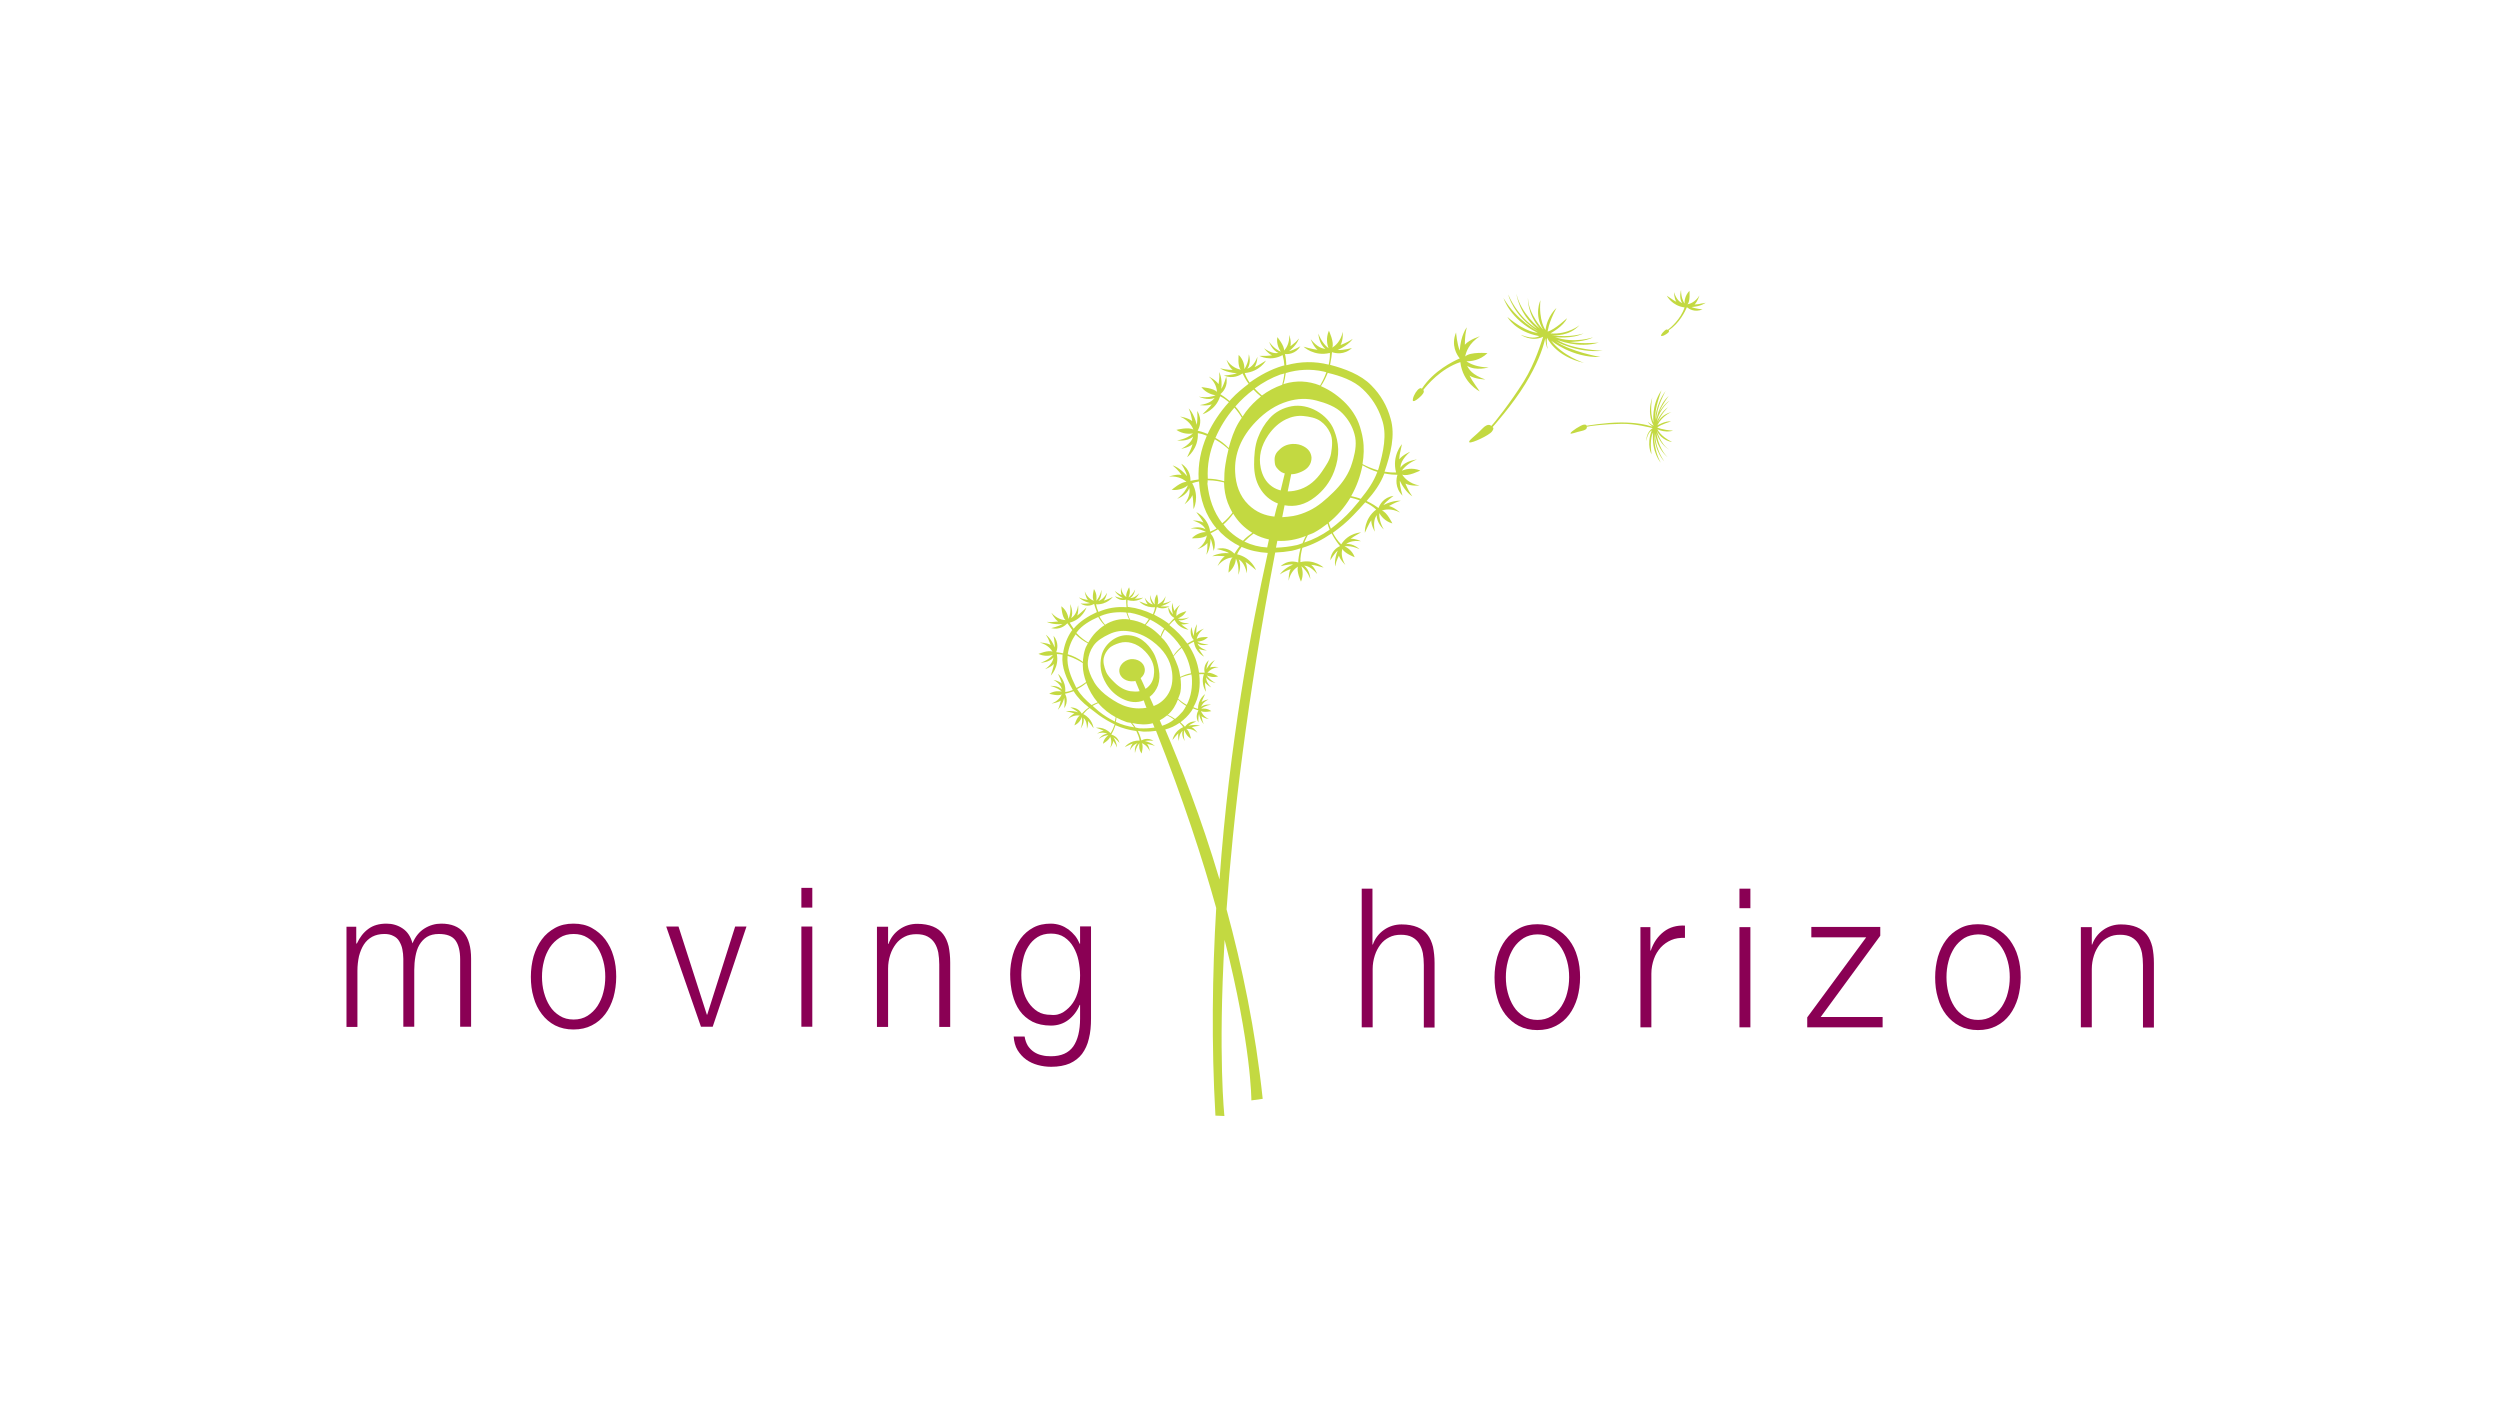 <?xml version="1.0" encoding="utf-8"?>
<!-- Generator: Adobe Illustrator 25.0.1, SVG Export Plug-In . SVG Version: 6.00 Build 0)  -->
<svg version="1.1" xmlns="http://www.w3.org/2000/svg" xmlns:xlink="http://www.w3.org/1999/xlink" x="0px" y="0px"
	 viewBox="0 0 1280 720" style="enable-background:new 0 0 1280 720;" xml:space="preserve">
<style type="text/css">
	.st0{fill:#FFFFFF;}
	.st1{fill:#8A0054;}
	.st2{fill:#C3D941;}
</style>
<g id="Layer_2">
	<rect y="0" class="st0" width="1280" height="720"/>
</g>
<g id="Layer_1">
	<g>
		<path class="st1" d="M544.6,518.1c1.8-1.2,3.4-2.7,4.7-4.6c1.3-1.9,2.2-4.1,2.8-6.5c0.6-2.5,0.9-5,0.9-7.6c0-2.5-0.3-5-0.8-7.6
			c-0.5-2.5-1.4-4.8-2.6-6.9c-1.2-2.1-2.7-3.7-4.6-5c-1.9-1.3-4.2-1.9-6.9-1.9c-2.7,0-5,0.6-6.9,1.8c-1.9,1.2-3.5,2.8-4.7,4.8
			c-1.3,2-2.2,4.3-2.7,6.8c-0.6,2.6-0.9,5.2-0.9,7.8c0,2.6,0.3,5.1,0.9,7.6c0.6,2.5,1.5,4.6,2.8,6.5c1.3,1.9,2.8,3.4,4.7,4.6
			c1.9,1.2,4.2,1.7,6.8,1.7C540.6,519.9,542.7,519.3,544.6,518.1 M557.5,531.8c-0.7,3.1-1.9,5.6-3.5,7.8c-1.6,2.1-3.7,3.7-6.3,4.9
			c-2.6,1.1-5.8,1.7-9.5,1.7c-2.3,0-4.6-0.3-6.8-0.9c-2.2-0.6-4.2-1.5-6-2.8c-1.8-1.3-3.2-2.9-4.4-4.8c-1.2-2-1.8-4.3-2-7h5.6
			c0.3,1.9,0.9,3.5,1.7,4.8c0.9,1.3,1.9,2.3,3.1,3.1c1.2,0.8,2.6,1.4,4.1,1.7c1.5,0.4,3,0.5,4.6,0.5c5.3,0,9-1.7,11.4-5
			c2.3-3.3,3.5-8.1,3.5-14.3v-7h-0.2c-1.3,3.2-3.2,5.7-5.8,7.7c-2.5,1.9-5.5,2.9-8.9,2.9c-3.7,0-6.9-0.7-9.5-2
			c-2.6-1.4-4.8-3.2-6.5-5.6c-1.7-2.4-2.9-5.2-3.7-8.4c-0.8-3.2-1.2-6.6-1.2-10.3c0-3.5,0.5-6.8,1.4-10c0.9-3.2,2.3-5.9,4-8.3
			c1.8-2.4,3.9-4.2,6.5-5.6c2.6-1.4,5.6-2,8.9-2c1.7,0,3.4,0.3,4.9,0.8c1.5,0.5,2.9,1.3,4.2,2.2c1.3,1,2.4,2.1,3.4,3.3
			c1,1.3,1.7,2.6,2.3,4h0.2v-8.9h5.6v47.2C558.6,525.3,558.3,528.7,557.5,531.8 M454.7,474.4v8.9h0.2c1.1-3.1,3-5.6,5.7-7.5
			c2.7-1.9,5.8-2.8,9-2.8c3.2,0,5.9,0.5,8.1,1.4c2.2,0.9,3.9,2.2,5.2,3.9c1.3,1.7,2.2,3.8,2.8,6.2c0.5,2.5,0.8,5.2,0.8,8.3v33h-5.6
			v-32c0-2.2-0.2-4.2-0.5-6.1c-0.4-1.9-1-3.5-1.9-4.9c-0.9-1.4-2.1-2.5-3.6-3.3c-1.5-0.8-3.4-1.2-5.7-1.2c-2.3,0-4.3,0.4-6,1.3
			c-1.8,0.9-3.3,2.1-4.5,3.7c-1.2,1.6-2.2,3.4-2.9,5.6c-0.7,2.2-1.1,4.5-1.1,7v29.9H449v-51.3H454.7z M415.9,525.7h-5.6v-51.3h5.6
			V525.7z M415.9,464.7h-5.6v-10.1h5.6V464.7z M347.4,474.4l14.5,45.1h0.2l14.3-45.1h5.8l-17.3,51.3h-6l-17.8-51.3H347.4z
			 M303,475.1c2.7,1.5,5,3.4,6.9,5.9c1.8,2.5,3.3,5.3,4.2,8.6c1,3.3,1.4,6.8,1.4,10.5c0,3.7-0.5,7.2-1.4,10.5
			c-1,3.3-2.4,6.2-4.2,8.6c-1.9,2.5-4.1,4.4-6.9,5.8c-2.7,1.4-5.8,2.1-9.4,2.1c-3.5,0-6.6-0.7-9.4-2.1c-2.7-1.4-5-3.4-6.8-5.8
			c-1.9-2.5-3.3-5.3-4.2-8.6c-1-3.3-1.4-6.8-1.4-10.5c0-3.7,0.5-7.2,1.4-10.5c1-3.3,2.4-6.2,4.2-8.6c1.8-2.5,4.1-4.4,6.8-5.9
			c2.7-1.5,5.8-2.2,9.4-2.2C297.2,472.9,300.3,473.6,303,475.1 M286.6,480.1c-2,1.3-3.7,2.9-5.1,5c-1.3,2.1-2.4,4.4-3,7
			c-0.7,2.6-1,5.3-1,8c0,2.7,0.3,5.4,1,8c0.7,2.6,1.7,5,3,7c1.3,2.1,3,3.7,5.1,5c2,1.3,4.4,1.9,7.1,1.9c2.7,0,5-0.6,7.1-1.9
			c2-1.3,3.7-2.9,5.1-5c1.3-2.1,2.4-4.4,3-7c0.7-2.6,1-5.3,1-8c0-2.7-0.3-5.4-1-8c-0.7-2.6-1.7-5-3-7c-1.3-2.1-3-3.7-5.1-5
			c-2-1.3-4.4-1.9-7.1-1.9C291,478.2,288.6,478.8,286.6,480.1 M182.4,474.4v8.7h0.3c1.5-3.2,3.4-5.7,5.9-7.5
			c2.4-1.8,5.5-2.7,9.3-2.7c3,0,5.8,0.8,8.3,2.5c2.5,1.7,4.1,4.2,5,7.6c1.4-3.4,3.4-5.9,6.1-7.6c2.7-1.7,5.6-2.5,8.6-2.5
			c10.2,0,15.3,6,15.3,18v34.8h-5.6v-34.5c0-4.2-0.8-7.5-2.4-9.7c-1.6-2.2-4.4-3.3-8.5-3.3c-2.4,0-4.5,0.5-6.1,1.5
			c-1.6,1-2.9,2.4-3.9,4.1c-1,1.7-1.6,3.7-2,5.9c-0.4,2.2-0.6,4.5-0.6,6.9v29.1h-5.6v-34.8c0-1.7-0.2-3.4-0.5-4.9
			c-0.3-1.6-0.9-2.9-1.6-4.1c-0.7-1.2-1.7-2.1-3-2.7c-1.3-0.7-2.8-1-4.6-1c-2.4,0-4.5,0.5-6.2,1.4c-1.8,1-3.2,2.3-4.3,4
			c-1.1,1.7-1.9,3.7-2.5,6c-0.5,2.3-0.8,4.8-0.8,7.5v28.7h-5.6v-51.3H182.4z"/>
		<path class="st1" d="M1071,474.7v8.9h0.2c1.1-3.1,3-5.6,5.7-7.5c2.7-1.9,5.8-2.8,9-2.8c3.2,0,5.9,0.5,8.1,1.4
			c2.2,0.9,3.9,2.2,5.2,3.9c1.3,1.7,2.2,3.8,2.8,6.2c0.5,2.5,0.8,5.2,0.8,8.3v33h-5.6v-32c0-2.2-0.2-4.2-0.5-6.1
			c-0.4-1.9-1-3.5-1.9-4.9c-0.9-1.4-2.1-2.5-3.6-3.3c-1.5-0.8-3.4-1.2-5.7-1.2c-2.3,0-4.3,0.4-6,1.3c-1.8,0.9-3.3,2.1-4.5,3.7
			c-1.2,1.6-2.2,3.4-2.9,5.6c-0.7,2.2-1.1,4.5-1.1,7V526h-5.6v-51.3H1071z M1022.1,475.4c2.7,1.5,5,3.4,6.9,5.9
			c1.8,2.5,3.3,5.3,4.2,8.6c1,3.3,1.4,6.8,1.4,10.5c0,3.7-0.5,7.2-1.4,10.5c-1,3.3-2.4,6.2-4.2,8.6c-1.9,2.5-4.1,4.4-6.9,5.8
			c-2.7,1.4-5.8,2.1-9.4,2.1c-3.5,0-6.6-0.7-9.4-2.1c-2.7-1.4-5-3.4-6.9-5.8c-1.9-2.5-3.3-5.3-4.2-8.6c-1-3.3-1.4-6.8-1.4-10.5
			c0-3.7,0.5-7.2,1.4-10.5c1-3.3,2.4-6.2,4.2-8.6c1.8-2.5,4.1-4.4,6.9-5.9c2.7-1.5,5.8-2.2,9.4-2.2
			C1016.3,473.2,1019.4,473.9,1022.1,475.4 M1005.7,480.3c-2,1.3-3.7,2.9-5.1,5c-1.3,2.1-2.4,4.4-3,7c-0.7,2.6-1,5.3-1,8
			c0,2.7,0.3,5.4,1,8c0.7,2.6,1.7,5,3,7c1.3,2.1,3,3.7,5.1,5c2,1.3,4.4,1.9,7.1,1.9c2.7,0,5-0.6,7.1-1.9c2-1.3,3.7-2.9,5.1-5
			c1.3-2.1,2.4-4.4,3-7c0.7-2.6,1-5.3,1-8c0-2.7-0.3-5.4-1-8c-0.7-2.6-1.7-5-3-7c-1.3-2.1-3-3.7-5.1-5c-2-1.3-4.4-1.9-7.1-1.9
			C1010.1,478.5,1007.7,479.1,1005.7,480.3 M963.9,520.7v5.3h-38.6v-5.1l30.2-41h-28.1v-5.3h35.3v4.5l-30.5,41.6H963.9z M896.2,526
			h-5.6v-51.3h5.6V526z M896.2,465h-5.6v-10h5.6V465z M845,474.7v12h0.2c1.4-4.2,3.7-7.4,6.7-9.7c3-2.3,6.6-3.3,10.8-3.1v6.3
			c-2.6-0.1-4.9,0.2-7,1.1c-2.1,0.9-3.9,2.2-5.4,3.8c-1.5,1.7-2.7,3.6-3.5,5.9c-0.8,2.3-1.3,4.8-1.3,7.5V526h-5.6v-51.3H845z
			 M796.5,475.4c2.7,1.5,5,3.4,6.9,5.9c1.9,2.5,3.3,5.3,4.2,8.6c1,3.3,1.4,6.8,1.4,10.5c0,3.7-0.5,7.2-1.4,10.5
			c-1,3.3-2.4,6.2-4.2,8.6c-1.9,2.5-4.1,4.4-6.9,5.8c-2.7,1.4-5.8,2.1-9.4,2.1c-3.5,0-6.6-0.7-9.4-2.1c-2.7-1.4-5-3.4-6.9-5.8
			c-1.9-2.5-3.3-5.3-4.2-8.6c-1-3.3-1.4-6.8-1.4-10.5c0-3.7,0.5-7.2,1.4-10.5c1-3.3,2.4-6.2,4.2-8.6c1.9-2.5,4.1-4.4,6.9-5.9
			c2.7-1.5,5.8-2.2,9.4-2.2C790.7,473.2,793.8,473.9,796.5,475.4 M780.1,480.3c-2,1.3-3.7,2.9-5.1,5c-1.3,2.1-2.4,4.4-3,7
			c-0.7,2.6-1,5.3-1,8c0,2.7,0.3,5.4,1,8c0.7,2.6,1.7,5,3,7c1.3,2.1,3,3.7,5.1,5c2,1.3,4.4,1.9,7.1,1.9s5-0.6,7.1-1.9
			c2-1.3,3.7-2.9,5.1-5c1.3-2.1,2.4-4.4,3-7c0.7-2.6,1-5.3,1-8c0-2.7-0.3-5.4-1-8c-0.7-2.6-1.7-5-3-7c-1.3-2.1-3-3.7-5.1-5
			c-2-1.3-4.4-1.9-7.1-1.9S782.1,479.1,780.1,480.3 M702.7,455v28.6h0.2c1.1-3.1,3-5.6,5.7-7.5c2.7-1.9,5.8-2.8,9-2.8
			c3.2,0,5.9,0.5,8.1,1.4c2.2,0.9,3.9,2.2,5.2,3.9c1.3,1.7,2.2,3.8,2.8,6.2c0.5,2.5,0.8,5.2,0.8,8.3v33H729v-32
			c0-2.2-0.2-4.2-0.5-6.1c-0.4-1.9-1-3.5-1.9-4.9c-0.9-1.4-2.1-2.5-3.6-3.3c-1.5-0.8-3.4-1.2-5.7-1.2c-2.3,0-4.3,0.4-6,1.3
			c-1.8,0.9-3.3,2.1-4.5,3.7c-1.2,1.6-2.2,3.4-2.9,5.6c-0.7,2.2-1.1,4.5-1.1,7V526h-5.6v-71H702.7z"/>
		<path class="st2" d="M705.8,240c-0.1,0.3-0.2,0.5-0.3,0.8c-3.4-1-6.1-2.2-7.9-3.2c0.7-4.2,0.9-8.6,0.2-12.8
			c-0.2-1.4-0.5-2.8-0.9-4.2c-0.7-2.7-1.6-5.2-3-7.6c-2.6-4.6-6.2-8.2-10.5-11.3c-2.2-1.6-4.6-2.9-7.1-4c1.5-2.2,2.6-4.6,3.5-6.8
			c6.4,1.5,13.3,3.9,17.9,8.3c4.5,4.2,7.8,9.3,9.8,15.4C710.3,222.4,708.3,231.3,705.8,240 M679.1,190.6c-1.1,3.1-2.4,5.4-3.2,6.8
			c-0.1,0-0.1-0.1-0.2-0.1c-5.8-2.3-12-2.6-18-0.8c-0.2,0.1-0.4,0.2-0.6,0.2c0.6-1.9,1-3.9,1.2-5.7c6.4-1.9,12.8-2.2,19.3-0.8
			C678.1,190.3,678.6,190.5,679.1,190.6 M657.6,191.2c-0.3,2.6-0.8,4.6-1.1,5.8c-3.8,1.3-7.3,3.2-10.4,5.5c-1-0.9-2.4-2.1-3.7-3.6
			c4.2-3.1,8.6-5.5,13.3-7.2C656.3,191.6,657,191.4,657.6,191.2 M641.8,199.5c1.1,1.2,2.4,2.4,3.8,3.5c-2.8,2.2-5.4,4.8-7.7,7.8
			c-0.6,0.8-1.1,1.7-1.7,2.5c-1.1-1.9-2.3-3.7-3.7-5.2C635.4,204.8,638.5,201.9,641.8,199.5 M632,208.7c1.8,2,3.1,3.9,3.8,5.2
			c-0.6,0.9-1.2,1.7-1.7,2.6c-2.3,3.9-3.8,8.4-5,12.9c-2.1-2.2-4.4-3.9-6.8-5.2C624.6,218.9,627.7,213.7,632,208.7 M622,224.9
			c3.6,2,6.1,4.3,7,5.1c-0.7,2.7-1.2,5.4-1.6,7.9c-0.5,3-0.6,5.8-0.6,8.5c-2.9-0.9-5.8-1.3-8.4-1.3C618,238.1,619.3,231.4,622,224.9
			 M618.3,245.9c3.7,0,6.7,0.7,8.4,1.1c0.1,3.7,0.7,7.2,1.9,10.4c0.7,1.8,1.5,3.5,2.4,5.1c-1,1.3-2.7,3.4-5.2,5.4
			c-4.5-5.8-6.8-12.7-7.6-20.2C618.2,247.1,618.4,246.5,618.3,245.9 M626.4,268.5c1.8-1.5,3.5-3.4,5-5.5c2.4,4,5.7,7.3,9.8,9.8
			c-1.8,1.3-3.5,2.6-4.8,4.1c-2.3-1.2-4.6-2.8-6.8-4.8C628.3,271,627.4,269.7,626.4,268.5 M637.1,277.3c1.7-1.7,3.3-3.1,4.7-4.1
			c0,0,0,0,0,0c2.6,1.5,5.2,2.4,7.9,3c-0.3,1.3-0.6,2.7-0.9,4.1C644.8,280.1,640.9,279.1,637.1,277.3 M652.5,264.5
			c-4.8-0.5-9.3-2.2-13.3-6.1c-4.6-4.5-6.5-10.4-6.8-16.6c-0.5-9.3,3-18,10.6-25.9c4.9-5.1,10.3-8.6,16.3-10.4
			c5-1.5,9.9-1.7,14.8-0.4c4.6,1.2,10,3.1,13.3,6.6c2.9,3,5,6.5,6.1,10.6c1.2,4.2,0.5,8.5-0.6,12.6c-0.4,1.5-0.9,3-1.4,4.4
			c-1.9,4.9-5.2,9.2-8.9,12.8c-3.7,3.6-7.7,7.2-12.4,9.4c-2.5,1.2-5.3,2.2-8.1,2.7c-1.9,0.3-3.8,0.5-5.6,0.6c0.4-2,0.8-4.1,1.2-6.1
			c5.4,1,10.6-0.3,15.6-4.2c4.1-3.2,7.6-7.4,9.8-13.2c3.1-8.3,2.4-14.9-0.1-21.1c-3.2-8.1-13-13.8-21.7-12.2
			c-4.3,0.8-8.4,2.9-11.3,6.2c-2.5,2.8-4.5,6.1-5.9,9.8c-1.7,4.3-2,9.5-2,13.8c0,4.6,0.9,8.5,2.8,11.8c2.2,3.9,5.3,6.6,9.4,8.2
			C653.6,259.8,653.1,262.1,652.5,264.5 M652.6,235.6c0.1,1.5,0.1,2.7,1,3.8c1,1.2,2.1,2.4,3.8,2.9c0.1,0,0.3,0,0.4,0.1
			c-0.5,2.1-1.2,5.1-2.1,8.7c-1.5-0.4-3-1-4.4-2c-3.3-2.3-5-5.7-5.8-9.5c-1.2-5.7,0.1-11.3,3.9-16.9c2.5-3.6,5.5-6.3,9-8
			c2.9-1.4,5.9-2,9-1.7c2.9,0.3,6.4,0.9,8.8,2.7c2.1,1.5,3.7,3.5,4.8,5.9c1.5,3.1,1.1,6.9,0.5,10.6c-0.6,3.4-2.5,6-4.7,9.3
			c-3,4.4-6.6,7.4-10.8,8.9c-2.3,0.8-4.5,1.2-6.7,1.2c0.6-2.9,1.2-5.8,1.8-8.8c0.2,0,0.4,0,0.6,0c1.7-0.1,3.4-0.7,4.9-1.4
			c1.5-0.7,2.7-1.6,3.5-2.7c1-1.3,1.4-2.8,1.4-4.4c-0.2-2.5-1.5-4.4-3.9-5.7c-1.6-0.9-3.5-1.4-5.8-1.3c-3.2,0.2-5.3,1.4-7,3.2
			C653.2,231.9,652.5,233.6,652.6,235.6 M653.3,280.4c0.2-1.2,0.5-2.3,0.7-3.5c4.7,0.3,9.6-0.5,14.6-2.5c-0.7,1.2-1.2,2.5-1.7,3.7
			c-1,0.3-2,0.8-3,1C660.2,279.9,656.7,280.3,653.3,280.4 M667.8,277.8c0.6-1.6,1.3-2.8,1.8-3.8c1.1-0.5,2.1-0.7,3.2-1.3
			c2.4-1.3,4.7-2.9,6.9-4.6c0.3,1.1,0.7,2.1,1.1,3.1C676.7,274.1,672.3,276.3,667.8,277.8 M681.4,270.7c-0.5-1.2-0.8-2.2-1.1-3.1
			c4.2-3.4,7.9-7.5,11.1-12.8c1.4,0.3,3,0.7,4.8,1.4c-1.3,1.6-2.7,3.1-4.1,4.8C688.7,264.8,685.1,267.9,681.4,270.7 M696.7,255.4
			c-1.5-0.6-3.2-1-4.9-1.4c2.8-4.9,4.7-10.2,5.8-15.8c2.5,1.5,5.1,2.7,7.6,3.4C703.3,246.7,700.3,251,696.7,255.4 M595,371.6
			c-0.4-1-0.8-1.9-1.2-2.8c1.3-0.7,2.5-1.5,3.7-2.5c0,0,0,0,0-0.1c1,0.5,2.3,1.2,3.6,2.2C599.2,369.9,597.2,370.9,595,371.6
			 M601.6,368.1c-1.1-0.8-2.3-1.5-3.7-2.1c2.5-2.2,4.1-4.9,5.2-7.9c1.3,1.4,2.8,2.5,4.2,3.3c-0.5,0.9-1,1.9-1.7,2.8
			C604.3,365.7,603,367,601.6,368.1 M607.6,360.9c-2.2-1.2-3.7-2.5-4.4-3.2c0.4-1.2,1-2.2,1.2-3.5c0.4-2.3,0.3-4.7,0-7.2
			c1.1-0.5,3.1-1.2,5.6-1.7c0,0.4,0.2,0.8,0.2,1.2C610.6,351.6,609.9,356.5,607.6,360.9 M609.8,344.7c-1.8,0.3-3.7,1-5.5,1.9
			c-0.3-1.8-0.6-3.7-1.3-5.6c-0.6-1.6-1.3-3.3-2.1-5c0.3-0.4,1.8-2.3,4.1-4.3C607.6,335.8,609.2,340.1,609.8,344.7 M604.7,331.3
			c-1.4,1.2-2.8,2.6-3.9,4.4c-1.3-2.9-2.8-5.7-4.8-8c-0.5-0.5-1-1-1.5-1.5c0.4-0.9,1-2.4,1.9-3.9C599.8,325,602.5,328,604.7,331.3
			 M596,321.8c-0.7,1.2-1.4,2.5-1.8,4c-0.5-0.5-0.9-1-1.5-1.5c-1.9-1.8-3.9-3.2-6.1-4.3c0.8-0.9,1.6-1.8,2.2-2.8
			C591.2,318.4,593.6,319.9,596,321.8 M588.2,316.9c-0.7,1.2-1.4,2.1-2,2.8c-2.3-1.2-4.9-2-7.6-2.4c-0.3-0.7-0.9-1.9-1.4-3.6
			c0.4,0.1,0.8,0,1.3,0C581.9,314.3,585.1,315.4,588.2,316.9 M578.2,317.2c-0.2,0-0.3-0.1-0.4-0.1c-4.2-0.5-8.3,0.5-11.9,2.7
			c0,0-0.1,0.1-0.1,0.1c-0.7-0.8-1.8-2.3-2.9-4.2c0.3-0.1,0.6-0.3,0.8-0.4c4.1-1.7,8.5-2.1,13-1.7
			C577.1,314.8,577.5,316,578.2,317.2 M562.3,315.9c0.8,1.4,1.9,2.9,3.2,4.2c-1.6,1-3,2.2-4.3,3.5c-1.6,1.6-2.9,3.5-4,5.4
			c-1.5-0.9-3.9-2.5-6.1-4.9c0.1-0.2,0.2-0.4,0.3-0.5C553.9,320.2,558.2,317.7,562.3,315.9 M550.7,324.8c1.7,1.7,3.8,3.3,6.3,4.6
			c-0.5,1-1.1,1.9-1.4,2.9c-0.6,1.8-0.9,3.6-1.1,5.4c0,0.4,0,0.8,0,1.2c-2.5-1.9-5.3-3.2-7.8-3.9
			C547.2,331.3,548.6,327.9,550.7,324.8 M546.6,335.8c3.6,1.1,6.4,2.8,7.8,3.7c0,0.4,0,0.8,0,1.2c0,2.9,0.7,5.8,1.7,8.5
			c-1.1,0.8-2.8,2-4.9,3c-0.1-0.1-0.2-0.3-0.3-0.4C548.3,346.6,546.1,341.2,546.6,335.8 M551.5,352.8c1.6-0.8,3.2-1.8,4.7-3.1
			c1.4,3.6,3.3,7,5.8,9.9c-1.1,0.4-2.1,0.9-3.1,1.4C556,358.5,553.4,356,551.5,352.8 M559.4,361.4c1.1-0.6,2.1-1.1,2.9-1.4
			c2.7,3.2,5.8,5.5,8.9,7.2c-0.1,0.7-0.2,1.4-0.4,2.2c-2.8-1.4-5.5-3-8.2-5.2C561.4,363.2,560.4,362.3,559.4,361.4 M571.3,369.6
			c0.2-0.7,0.3-1.5,0.3-2.2c1.7,0.9,3.4,1.7,5.2,2.3c0.8,0.3,1.5,0.2,2.2,0.4c0.5,0.6,1,1.4,1.7,2.3
			C577.5,371.9,574.4,371.1,571.3,369.6 M581.4,372.5c-0.5-0.8-1.1-1.6-1.7-2.3c3.7,0.8,7.3,1,10.5,0.1c0.3,0.7,0.6,1.5,0.9,2.2
			c-2.4,0.4-4.9,0.5-7.5,0.4C582.9,372.9,582.1,372.6,581.4,372.5 M587,362.4c-1.3,0.2-2.6,0.3-4,0.3c-1.9,0-3.9-0.3-5.7-0.8
			c-3.4-0.9-6.5-2.8-9.4-4.8c-2.9-2-5.6-4.5-7.5-7.5c-0.5-0.9-1-1.8-1.5-2.8c-1.2-2.6-2.2-5.4-1.9-8.3c0.3-2.9,1.2-5.5,2.8-7.8
			c1.8-2.7,5.1-4.6,8.1-6c3.1-1.5,6.4-2,9.9-1.5c4.2,0.5,8.3,2.2,12.1,5c6,4.4,9.4,9.7,10.2,16c0.5,4.2,0,8.3-2.5,11.9
			c-1.9,2.7-4.3,4.4-6.9,5.4c-0.8-1.7-1.5-3.3-2.1-4.7c2-1.5,3.4-3.5,4.3-5.9c0.8-2.4,1-5.2,0.4-8.2c-0.5-2.9-1.4-6.3-3-8.9
			c-1.4-2.3-3.1-4.3-5.1-5.8c-2.3-1.8-5.3-2.8-8.3-2.8c-6,0-11.8,5-13,10.8c-0.9,4.5-0.6,8.9,2.5,14.1c2.2,3.6,5,6,8.1,7.6
			c3.9,2,7.6,2.3,11.1,0.9C585.9,359.8,586.5,361.1,587,362.4 M573.1,344c0.4,3.1,3.7,5.2,7.3,4.8c0.3,0,0.6-0.1,0.9-0.2
			c0.8,1.8,1.5,3.6,2.2,5.3c-1.5,0.3-3,0.2-4.7,0c-3-0.5-5.7-2-8.3-4.6c-1.9-1.9-3.5-3.5-4.3-5.6c-0.9-2.4-1.6-4.9-1-7.1
			c0.4-1.7,1.3-3.2,2.5-4.5c1.4-1.5,3.6-2.3,5.5-2.9c2-0.6,4.1-0.6,6.2,0c2.5,0.7,4.8,2.1,6.9,4.3c3.2,3.3,4.8,6.9,4.6,10.8
			c-0.1,2.6-0.8,5.1-2.7,7c-0.5,0.6-1.1,1-1.7,1.4c-1-2.3-1.8-4.1-2.5-5.5c1.5-1.2,2.4-3,2.1-4.9c-0.4-3.1-3.7-5.2-7.3-4.8
			C575.3,338.1,572.7,341,573.1,344 M717,239.5c0.1-1.6,0.6-4.4,5-8.2c0,0-3.9,1.6-5.6,3.9c0.1-0.7,0.1-1.4,0.2-2.1
			c0.2-1,0.2-1.3,0.6-2.9c0.2-0.9,0.3-1.5,0.6-2.8c0,0-5.3,5.9-3,14.5c-2,0.1-4-0.1-5.9-0.4c3.1-9.1,5.6-18.6,3.1-27.1
			c-1.8-6.6-5.1-12.3-9.9-17.1c-5.3-5.5-13.8-8.6-21.1-10.5c0.6-2.8,0.9-5.3,1-6.5l0,0c1.7,0.6,6.1,1.6,10.2-2.1c0,0-4.5,1.2-7.3,1
			c5.7-2.5,7.7-5.7,7.7-5.7c-1,0.7-1.8,1.1-2.5,1.5c-1.2,0.6-2.4,1.1-3.6,1.6c0,0-0.1,0-0.1,0c1.4-2.6,1.1-6.7,1.1-6.7
			c-1.1,5.1-4.1,7.3-5.4,8.1c0,0,0,0,0,0c1.2-2.5-1.7-8.7-1.7-8.7c-1.7,3.9-0.8,7.4-0.2,9c-1.4-1.1-3.7-3.4-5.2-7.5
			c0,0,0.2,5.3,3.6,7.8c-1.5-0.1-4.1-0.7-7.5-4.9c0,0,1.3,3.7,3.5,5.4c-0.6-0.1-1.3-0.2-1.9-0.3c-0.9-0.2-1.2-0.3-2.7-0.6
			c-0.9-0.2-1.4-0.4-2.6-0.7c0,0,5.4,5.2,13.5,3.2c0.1,2.1-0.2,4.1-0.6,6c-7.2-1.8-14.4-1.7-21.7,0.3c-0.1-2.5-0.4-4.6-0.7-5.7l0,0
			c1.5,0.1,5.4,0,7.9-4c0,0-3.5,2-5.8,2.5c4.2-3.3,5.1-6.5,5.1-6.5c-0.7,0.8-1.2,1.3-1.7,1.8c-0.8,0.7-1.7,1.4-2.6,2.1
			c0,0-0.1,0-0.1,0.1c0.6-2.4-0.6-5.8-0.6-5.8c0.2,4.4-1.7,7-2.7,8c0,0,0,0,0,0c0.4-2.3-3.4-6.9-3.4-6.9c-0.6,3.6,1,6.3,1.8,7.5
			c-1.4-0.6-3.8-2-6-5.1c0,0,1.4,4.4,4.8,5.7c-1.3,0.2-3.6,0.4-7.4-2.4c0,0,2,2.8,4.1,3.6c-0.6,0.1-1.1,0.2-1.7,0.2
			c-0.8,0.1-1.1,0.1-2.4,0.1c-0.8,0-1.2,0-2.4,0c0,0,5.6,3.1,11.9-0.4c0.5,1.8,0.8,3.6,0.9,5.3c-0.3,0.1-0.6,0.1-0.9,0.2
			c-6,1.8-11.6,4.8-16.9,8.6c-1-1.5-1.9-3.1-2.5-4.9c7.7-0.7,10.9-6.4,10.9-6.4c-1,0.6-1.4,0.9-2.1,1.3c-1.2,0.7-1.4,0.9-2.2,1.3
			c-0.5,0.3-1.1,0.5-1.6,0.8c1.4-1.9,1.5-5.3,1.5-5.3c-1.7,4.4-3.9,5.6-5.2,6.1c2.3-3,0.8-7.4,0.8-7.4c-0.1,3.8-1.4,6.3-2.3,7.6
			c0.1-1.5-0.2-4.6-2.9-7.3c0,0-0.7,5.9,1.1,7.6c0,0,0,0,0,0c-1.5-0.3-4.8-1.3-7.3-5.1c0,0,1,3.5,3.1,5.2c0,0-0.1,0-0.1,0
			c-1.2,0-2.4-0.1-3.6-0.3c-0.8-0.1-1.6-0.3-2.7-0.5c0,0,2.7,2.1,8.6,2.5c-2.4,0.9-6.7,1.2-6.7,1.2c4.7,1.9,8.3-0.2,9.6-1.1l0,0
			c0.5,1.1,1.5,3.1,3.1,5.3c-3,2.3-6,4.7-8.8,7.7c-0.3,0.4-0.6,0.7-1,1.1c-1.9-1.7-3.8-2.9-4.7-3.5l0,0c1.3-1,4.2-4.1,3-8.9
			c0,0-1.1,4.1-2.5,6.2c0.7-5.6-1.1-8.6-1.1-8.6c0.1,1.1,0.1,1.9,0.1,2.6c-0.1,1.2-0.2,2.4-0.4,3.5c0,0,0,0.1,0,0.1
			c-1.5-2.2-5-3.9-5-3.9c3.7,3.1,4.1,6.5,4.2,7.9c0,0,0,0,0,0c-1.5-2-8-2.5-8-2.5c2.4,3.1,5.7,3.9,7.3,4.2c-1.6,0.6-4.5,1.4-8.6,0.7
			c0,0,4.5,2.2,8.1,0.6c-0.8,1.1-2.5,2.9-7.6,3.7c0,0,3.7,0.6,6.1-0.4c-0.4,0.5-0.7,1-1.1,1.4c-0.6,0.7-0.8,0.8-1.8,1.9
			c-0.6,0.6-1,0.9-1.8,1.8c0,0,6.8-2,9-9.2c1.7,0.8,3.1,1.9,4.5,3c-4.7,5.2-8.3,10.7-10.9,16.3c-2.1-0.9-4.1-1.5-5.1-1.7l0,0
			c0.9-1.5,2.6-5.5-0.2-10.1c0,0,0.3,4.6-0.3,7.1c-1.3-5.9-4.1-8.4-4.1-8.4c0.4,1.1,0.8,1.9,1,2.7c0.3,1.2,0.6,2.5,0.8,3.7
			c0,0,0,0.1,0,0.1c-2.2-1.8-6.2-2.3-6.2-2.3c4.6,2,6.3,5.2,6.8,6.7c0,0,0,0,0,0c-2.2-1.6-8.7,0.1-8.7,0.1c3.4,2.3,6.9,2.1,8.5,1.8
			c-1.3,1.2-3.9,2.9-8.1,3.6c0,0,5.1,0.8,8.2-2c-0.4,1.4-1.4,3.8-6.1,6.3c0,0,3.8-0.6,5.8-2.4c-0.2,0.6-0.4,1.2-0.6,1.8
			c-0.3,0.9-0.5,1.1-1.1,2.5c-0.4,0.8-0.6,1.3-1.1,2.4c0,0,5.9-4.2,5.5-12.3c1.6,0.2,3.1,0.7,4.6,1.3c-3.1,7.2-4.6,14.6-4.2,22.4
			c-1.8,0.2-3.3,0.5-4.2,0.7l0,0c0.1-1.7-0.2-6-4.7-8.8c0,0,2.4,3.8,3,6.4c-3.8-4.6-7.4-5.5-7.4-5.5c0.9,0.8,1.5,1.3,2.1,1.9
			c0.9,0.9,1.7,1.9,2.4,2.9c0,0,0,0.1,0.1,0.1c-2.7-0.6-6.5,0.8-6.5,0.8c5-0.4,7.9,1.7,9,2.8c0,0,0,0,0,0c-2.6-0.4-7.6,4-7.6,4
			c4,0.5,7-1.3,8.3-2.3c-0.6,1.6-2.1,4.3-5.5,6.9c0,0,4.9-1.7,6.2-5.5c0.3,1.4,0.5,4-2.4,8.3c0,0,3.1-2.3,4-4.7
			c0.1,0.6,0.2,1.3,0.3,1.9c0.1,0.9,0.1,1.2,0.2,2.7c0,0.8,0,1.4,0.1,2.6c0,0,3.3-6.4-0.7-13.3c1.2-0.4,2.3-0.7,3.5-0.9
			c0.5,9,3.2,17.3,9,24.1c-1.1,0.6-2.2,1.2-3.3,1.6c-1.1-7.3-7.1-10-7.1-10c0.7,0.9,1,1.3,1.4,1.9c0.8,1.1,1,1.3,1.4,2
			c0.3,0.5,0.6,1,0.9,1.5c-2.1-1.2-5.5-1.1-5.5-1.1c4.6,1.4,5.9,3.3,6.5,4.5c-3.2-2-7.6-0.4-7.6-0.4c3.9-0.1,6.5,1,7.9,1.8
			c-1.5,0-4.7,0.5-7.3,3.2c0,0,6.1,0.3,7.7-1.5c0,0,0,0,0,0c-0.2,1.4-1.1,4.6-4.8,7.1c0,0,3.5-1.2,5.1-3.2c0,0,0,0.1,0,0.1
			c0,1.1,0,2.3-0.1,3.4c-0.1,0.7-0.2,1.5-0.4,2.5c0,0,2-2.7,2.1-8.2c1,2.2,1.6,6.3,1.6,6.3c1.7-4.6-0.6-7.8-1.6-9v0
			c0.8-0.4,2.2-1.2,3.8-2.1c0.5,0.6,0.9,1.2,1.5,1.8c3.1,3,6.3,5.2,9.6,6.8c-1.2,1.6-2.2,3.1-2.7,3.9l0,0c-1.1-1.2-4.3-3.8-9.1-2.4
			c0,0,4.2,0.8,6.4,2.1c-5.7-0.3-8.6,1.6-8.6,1.6c1.1-0.1,1.9-0.2,2.7-0.2c1.2,0,2.4,0.1,3.6,0.2c0,0,0.1,0,0.1,0
			c-2.2,1.5-3.7,5-3.7,5c2.9-3.7,6.3-4.3,7.7-4.4c0,0,0,0,0,0c-2,1.5-2.1,7.8-2.1,7.8c3-2.5,3.7-5.7,3.8-7.2
			c0.7,1.5,1.6,4.2,1.2,8.3c0,0,2-4.4,0.2-7.9c1.2,0.7,3.1,2.2,4.2,7.1c0,0,0.4-3.6-0.7-5.8c0.5,0.3,1,0.7,1.5,1
			c0.7,0.5,0.9,0.7,2,1.6c0.6,0.5,1,0.9,1.9,1.6c0,0-2.3-6.4-9.7-8.1c0.6-1.4,1.4-2.6,2.3-3.8c4.2,1.9,8.7,2.8,13.4,3.1
			c-8.4,38.1-19.7,97.7-24.7,167.2c-9.5-31.9-19.9-58.3-27.8-76.8c2.6-0.7,5-1.8,7.3-3.4c0.7,0.7,1.4,1.4,1.9,2.2
			c-4.7,2-5.5,6.6-5.5,6.6c0.5-0.6,0.7-0.9,1.1-1.3c0.6-0.7,0.7-0.9,1.1-1.3c0.3-0.3,0.6-0.6,0.9-0.9c-0.5,1.6,0.2,4,0.2,4
			c0.1-3.4,1.2-4.6,1.9-5.2c-0.8,2.5,1.1,5.2,1.1,5.2c-0.8-2.6-0.5-4.6-0.2-5.6c0.3,1,1.1,3.1,3.4,4.4c0,0-0.9-4.2-2.4-5
			c0,0,0,0,0,0c1-0.1,3.3-0.1,5.7,2c0,0-1.4-2.2-3-2.9c0,0,0,0,0.1,0c0.8-0.2,1.6-0.4,2.4-0.5c0.5-0.1,1-0.1,1.8-0.2
			c0,0-2.2-0.9-5.9,0c1.3-1.1,4-2.2,4-2.2c-3.4-0.3-5.2,1.8-5.8,2.7h0c-0.4-0.5-1.3-1.4-2.3-2.3c2-1.5,3.9-3.3,5.6-5.7
			c0.3-0.4,0.5-0.9,0.8-1.4c1.2,0.5,2.2,0.8,2.8,1v0c-0.5,0.9-1.7,3.3,0,6.2c0,0-0.2-2.8,0.3-4.4c0.7,3.6,2.4,5.2,2.4,5.2
			c-0.3-0.7-0.4-1.2-0.6-1.6c-0.2-0.8-0.3-1.5-0.5-2.3c0,0,0,0,0-0.1c1.3,1.1,3.8,1.5,3.8,1.5c-2.8-1.3-3.8-3.3-4.1-4.2c0,0,0,0,0,0
			c1.3,1,5.3,0.1,5.3,0.1c-2-1.5-4.2-1.4-5.2-1.2c0.8-0.7,2.4-1.7,5-2.1c0,0-3.1-0.5-5,1.1c0.3-0.9,0.9-2.3,3.8-3.8
			c0,0-2.3,0.3-3.6,1.4c0.1-0.4,0.3-0.7,0.4-1.1c0.2-0.5,0.3-0.7,0.7-1.5c0.2-0.5,0.4-0.8,0.7-1.5c0,0-3.7,2.5-3.6,7.5
			c-0.9-0.1-1.6-0.5-2.4-0.8c3-5.2,3.7-11,3-16.9c0.8,0,1.6-0.1,2.4,0c-1.8,5.1,1.1,9,1.1,9c-0.1-0.8-0.2-1.2-0.3-1.8
			c-0.1-1-0.2-1.2-0.2-1.8c0-0.4,0-0.9,0-1.3c0.9,1.5,3.2,2.7,3.2,2.7c-2.5-2.5-2.7-4.3-2.6-5.2c1.4,2.4,4.8,2.9,4.8,2.9
			c-2.6-1.3-3.9-2.9-4.5-3.9c1,0.5,3.2,1.3,5.8,0.5c0,0-3.8-2.3-5.5-1.8c0,0,0,0,0,0c0.6-0.8,2.3-2.6,5.7-2.9c0,0-2.7-0.5-4.4,0.2
			c0,0,0,0,0-0.1c0.4-0.8,0.8-1.5,1.3-2.2c0.3-0.5,0.7-0.9,1.2-1.5c0,0-2.3,1-4.3,4.6c0.1-1.8,1.2-4.6,1.2-4.6
			c-2.7,2.4-2.4,5.3-2.1,6.4l0,0c-0.6,0-1.7,0-2.9,0c-0.7-5.2-2.6-9.9-5.5-14.3c0.9-0.5,1.8-1.1,2.9-1.5c0.7,5.4,5.2,7.6,5.2,7.6
			c-0.5-0.7-0.7-1-1.1-1.5c-0.6-0.8-0.7-1-1-1.5c-0.2-0.4-0.4-0.7-0.6-1.1c1.5,1,4.1,0.9,4.1,0.9c-3.4-1.1-4.4-2.6-4.8-3.5
			c2.3,1.5,5.7,0.4,5.7,0.4c-2.9,0-4.8-0.8-5.8-1.4c1.1,0,3.5-0.3,5.5-2.3c0,0-4.5-0.3-5.8,1c0,0,0,0,0,0c0.2-1,0.9-3.4,3.7-5.3
			c0,0-2.6,0.8-3.9,2.3c0,0,0-0.1,0-0.1c0-0.9,0-1.7,0.1-2.6c0.1-0.6,0.2-1.1,0.3-1.9c0,0-1.5,2-1.7,6.1c-0.7-1.6-1.1-4.7-1.1-4.7
			c-1.3,3.4,0.3,5.9,1.1,6.7l0,0c-0.7,0.3-1.9,1-3.3,1.8c-2.4-3.4-5.5-6.6-9.2-9.5c0.8-0.9,1.6-1.8,2.7-2.6c2.3,4.6,7.1,5,7.1,5
			c-0.7-0.5-1-0.7-1.4-1c-0.8-0.5-0.9-0.7-1.4-1c-0.3-0.2-0.6-0.5-0.9-0.8c1.7,0.4,4.1-0.5,4.1-0.5c-3.5,0.1-4.8-0.9-5.5-1.6
			c2.6,0.6,5.4-1.4,5.4-1.4c-2.7,0.9-4.7,0.8-5.8,0.5c1.1-0.3,3.1-1.3,4.4-3.7c0,0-4.3,1.1-5,2.6c0,0,0,0,0,0
			c-0.2-1-0.2-3.3,1.8-5.8c0,0-2.2,1.5-2.9,3.2c0,0,0,0,0-0.1c-0.3-0.8-0.5-1.5-0.7-2.3c-0.1-0.5-0.2-1-0.3-1.8c0,0-0.8,2.2,0.3,5.9
			c-1.2-1.2-2.4-3.8-2.4-3.8c-0.2,3.4,2.1,5.1,3.1,5.6l0,0c-0.6,0.5-1.6,1.6-2.8,3c-0.3-0.2-0.5-0.4-0.8-0.6
			c-2.2-1.6-4.5-2.9-6.8-4.1c0.8-1.7,1.2-3.2,1.4-3.9l0,0c1,0.5,3.6,1.4,6.5-0.4c0,0-2.9,0.3-4.6,0c3.8-1,5.4-2.7,5.4-2.7
			c-0.7,0.3-1.2,0.5-1.7,0.7c-0.8,0.2-1.6,0.4-2.4,0.6c0,0,0,0-0.1,0c1.1-1.4,1.4-3.8,1.4-3.8c-1.2,2.9-3.3,3.9-4.2,4.3c0,0,0,0,0,0
			c1-1.3-0.2-5.2-0.2-5.2c-1.5,2.1-1.3,4.2-1.1,5.2c-0.8-0.7-1.9-2.2-2.4-4.8c0,0-0.4,3.1,1.4,4.8c-0.9-0.2-2.5-0.7-4.2-3.5
			c0,0,0.5,2.3,1.6,3.4c-0.4-0.1-0.8-0.2-1.2-0.3c-0.6-0.2-0.7-0.2-1.6-0.6c-0.5-0.2-0.8-0.3-1.6-0.6c0,0,2.8,3.4,8.1,3
			c-0.2,1.3-0.6,2.4-1.1,3.6c-4-1.9-8.1-3.2-12.3-3.7c-0.2,0-0.4,0-0.6,0c-0.2-1.2-0.2-2.4-0.1-3.6c4.6,1.5,8-1.2,8-1.2
			c-0.7,0.1-1.1,0.2-1.6,0.3c-0.9,0.1-1.1,0.2-1.6,0.2c-0.4,0-0.8,0.1-1.1,0.1c1.3-0.8,2.3-2.9,2.3-2.9c-2.2,2.3-3.7,2.5-4.6,2.5
			c2.1-1.3,2.5-4.4,2.5-4.4c-1.1,2.3-2.5,3.5-3.4,4.1c0.4-0.9,1.1-2.9,0.3-5.2c0,0-2,3.5-1.4,5c0,0,0,0,0,0c-0.8-0.5-2.4-2-2.7-5
			c0,0-0.4,2.4,0.3,4c0,0,0,0-0.1,0c-0.7-0.3-1.4-0.7-2-1.1c-0.4-0.3-0.8-0.6-1.4-1c0,0,1,2,4.2,3.7c-1.6,0-4.2-1-4.2-1
			c2.2,2.4,4.8,2,5.8,1.7l0,0c0,0.7,0,2.2,0.2,3.9c-5.1-0.4-9.9,0.4-14.4,2.4c-0.5-1.2-1-2.5-1.2-3.9c5.6,0.3,8.6-3.8,8.6-3.8
			c-0.8,0.4-1.1,0.5-1.7,0.8c-1,0.4-1.1,0.5-1.7,0.7c-0.4,0.2-0.8,0.3-1.3,0.4c1.3-1.4,1.7-4,1.7-4c-1.8,3.2-3.5,3.9-4.4,4.2
			c2-2.1,1.5-5.7,1.5-5.7c-0.5,2.9-1.8,4.7-2.6,5.6c0.2-1.1,0.4-3.6-1.2-6c0,0-1.2,4.5-0.1,6c0,0,0,0,0,0c-1-0.4-3.3-1.5-4.6-4.8
			c0,0,0.3,2.8,1.6,4.4c0,0,0,0-0.1,0c-0.9-0.2-1.7-0.4-2.6-0.6c-0.6-0.2-1.1-0.4-1.9-0.7c0,0,1.7,1.9,5.8,2.9c-1.8,0.4-5,0.2-5,0.2
			c3.2,2,6,0.8,7,0.2l0,0c0.2,0.8,0.7,2.4,1.4,4.2c-4.3,2-8.9,4.8-11.9,8.5c-0.7-1-1.4-2-2-3.1c6.7-1.8,8.6-7.8,8.6-7.8
			c-0.8,0.7-1.1,1.1-1.7,1.6c-1,0.9-1.1,1-1.8,1.6c-0.4,0.3-0.9,0.7-1.3,1c0.9-2.1,0.5-5.3,0.5-5.3c-0.8,4.5-2.5,5.9-3.6,6.6
			c1.5-3.2-0.5-7.2-0.5-7.2c0.5,3.7-0.2,6.2-0.8,7.6c-0.2-1.4-0.9-4.4-3.7-6.5c0,0,0.3,5.8,2.2,7.1c0,0,0,0,0,0
			c-1.3,0-4.4-0.5-7.3-3.8c0,0,1.5,3.2,3.5,4.5c0,0-0.1,0-0.1,0c-1.1,0.1-2.2,0.2-3.3,0.3c-0.7,0-1.4,0-2.4-0.1c0,0,2.8,1.6,8,1.1
			c-1.9,1.2-5.8,2.1-5.8,2.1c4.5,1.1,7.3-1.4,8.3-2.5l0,0c0.5,0.7,1.4,2,2.5,3.5c-0.1,0.2-0.3,0.3-0.4,0.5
			c-2.3,3.4-3.7,7.2-4.3,11.4c-1.4-0.3-2.7-0.5-3.5-0.6l0,0c0.5-1.3,1.5-4.9-1.4-8.4c0,0,0.8,3.8,0.6,6c-1.8-4.8-4.5-6.5-4.5-6.5
			c0.5,0.9,0.9,1.5,1.2,2.1c0.4,1,0.8,2,1.2,3c0,0,0,0.1,0,0.1c-2.1-1.2-5.5-1.2-5.5-1.2c4.1,1.1,5.9,3.6,6.5,4.7c0,0,0,0,0,0
			c-2-1.1-7.2,1.1-7.2,1.1c3.1,1.5,6,0.9,7.4,0.5c-0.9,1.1-2.9,2.9-6.3,4c0,0,4.4,0,6.6-2.7c-0.2,1.2-0.7,3.4-4.3,6
			c0,0,3.1-1,4.5-2.7c-0.1,0.5-0.2,1.1-0.3,1.6c-0.2,0.8-0.3,1-0.6,2.2c-0.2,0.7-0.3,1.1-0.7,2.2c0,0,4.4-4.3,3.1-11
			c1,0,2,0.1,3,0.3c0,0.1-0.1,0.3-0.1,0.4c-0.6,6,2.1,12,5.3,17.7c-1.2,0.4-2.5,0.9-3.9,1c0.5-6-3.7-9.3-3.7-9.3
			c0.4,0.9,0.5,1.2,0.8,1.8c0.4,1,0.5,1.2,0.7,1.9c0.2,0.4,0.3,0.9,0.4,1.3c-1.4-1.4-4.2-1.9-4.2-1.9c3.4,2,4,3.8,4.3,4.9
			c-2.1-2.2-6-1.8-6-1.8c3.1,0.7,5,2,5.9,2.9c-1.2-0.3-3.8-0.5-6.4,1.1c0,0,4.8,1.4,6.4,0.3c0,0,0,0,0,0c-0.4,1.1-1.7,3.4-5.2,4.7
			c0,0,3-0.3,4.7-1.5c0,0,0,0.1,0,0.1c-0.2,0.9-0.4,1.8-0.7,2.7c-0.2,0.6-0.4,1.1-0.8,1.9c0,0,2.1-1.8,3.3-6.1c0.4,1.9,0,5.3,0,5.3
			c2.2-3.3,1-6.3,0.4-7.4l0,0c0.9-0.2,2.5-0.6,4.4-1.3c2,3.3,4.6,5.8,7.8,8.3c-1.7,1.2-3,2.5-3.6,3.2l0,0c-0.6-1-2.3-3.3-5.9-3.2
			c0,0,2.7,1.3,4,2.5c-3.9-1.2-6.2-0.4-6.2-0.4c0.8,0.1,1.3,0.2,1.9,0.3c0.8,0.2,1.6,0.4,2.4,0.7c0,0,0,0,0.1,0
			c-1.8,0.7-3.4,2.8-3.4,2.8c2.6-2,5.1-1.9,6.1-1.7c0,0,0,0,0,0c-1.6,0.7-2.8,5-2.8,5c2.5-1.2,3.5-3.3,3.8-4.3
			c0.2,1.1,0.4,3.2-0.6,5.9c0,0,2.1-2.7,1.5-5.4c0.7,0.7,1.8,2,1.7,5.6c0,0,0.9-2.4,0.5-4.1c0.3,0.3,0.6,0.6,0.8,0.9
			c0.4,0.5,0.5,0.6,1.1,1.4c0.3,0.5,0.5,0.8,1,1.4c0,0-0.5-4.8-5.3-7.2c1-1.2,2.1-2.3,3.3-3.1c1.5,1.2,3.1,2.4,4.8,3.7
			c2.7,1.9,5.3,3.4,8,4.7c-0.5,1.5-1.1,3-2.1,4.5c-3.3-3.5-7.5-2.8-7.5-2.8c0.7,0.2,1,0.3,1.5,0.5c0.8,0.3,1,0.4,1.5,0.6
			c0.3,0.1,0.7,0.3,1,0.5c-1.6,0.1-3.4,1.4-3.4,1.4c3-0.9,4.4-0.3,5.2,0.1c-2.5,0.1-4.3,2.6-4.3,2.6c2.1-1.5,3.9-1.9,4.9-1.9
			c-0.8,0.6-2.4,2-2.8,4.4c0,0,3.4-2,3.7-3.6c0,0,0,0,0,0c0.4,0.8,1.1,2.9,0,5.7c0,0,1.5-1.9,1.6-3.6c0,0,0,0,0,0
			c0.4,0.6,0.8,1.3,1.2,1.9c0.2,0.4,0.4,0.9,0.7,1.5c0,0,0.1-2.2-1.8-5.2c1.4,0.8,3.1,2.9,3.1,2.9c-0.8-3.1-3.2-4-4.2-4.3l0,0
			c0.5-0.8,1.4-2.6,2.1-4.8c3.6,1.6,7.1,2.5,10.7,3c0.7,1.5,1.4,3,1.7,4.9c-5-0.3-7.6,3.3-7.6,3.3c0.7-0.3,1-0.5,1.5-0.7
			c0.8-0.4,1-0.5,1.5-0.7c0.4-0.1,0.7-0.3,1.1-0.4c-1.1,1.2-1.5,3.5-1.5,3.5c1.6-2.9,3.1-3.4,3.9-3.7c-1.8,1.8-1.3,5-1.3,5
			c0.5-2.6,1.6-4.2,2.3-5c-0.2,1-0.4,3.2,1.1,5.3c0,0,1.1-4,0.1-5.3c0,0,0,0,0,0c0.9,0.3,2.9,1.4,4.1,4.2c0,0-0.3-2.5-1.4-3.8
			c0,0,0,0,0.1,0c0.8,0.2,1.5,0.3,2.3,0.5c0.5,0.1,1,0.3,1.6,0.6c0,0-1.5-1.7-5.1-2.6c1.6-0.4,4.4-0.1,4.4-0.1
			c-2.8-1.8-5.3-0.7-6.2-0.2l0,0c-0.2-0.9-0.8-2.8-1.8-4.9c1.1,0.1,2.2,0.4,3.2,0.4c2.1,0,4.1-0.1,6.1-0.4
			c13.9,35.1,23.7,65.2,30.8,90.7c-2,33.8-2.5,69.7-0.4,106.3l4.6,0.2c0,0-3.3-30.4,0.1-90.2c13.8,54.3,13.7,82.2,13.7,82.2l5.8-0.8
			c-3.7-35.2-10.6-68-18.5-97c3.3-46.1,10.4-107.1,24.9-182.7c2.8-0.1,5.6-0.4,8.5-0.9c1.5-0.3,3-0.8,4.5-1.3
			c-0.9,3.2-1.2,6-1.2,7.3l0,0c-1.5-0.5-5.4-1.4-9,1.9c0,0,4-1.1,6.4-0.9c-5.1,2.2-6.8,5.1-6.8,5.1c0.9-0.6,1.5-1,2.2-1.3
			c1-0.5,2.1-1,3.2-1.4c0,0,0.1,0,0.1,0c-1.2,2.3-1,5.9-1,5.9c0.9-4.5,3.6-6.5,4.8-7.2c0,0,0,0,0,0c-1,2.2,1.5,7.7,1.5,7.7
			c1.5-3.4,0.7-6.5,0.2-7.9c1.2,1,3.3,3,4.6,6.6c0,0-0.2-4.7-3.2-6.9c1.3,0.1,3.6,0.6,6.7,4.3c0,0-1.2-3.3-3.1-4.7
			c0.6,0.1,1.2,0.1,1.7,0.2c0.8,0.2,1.1,0.2,2.4,0.6c0.8,0.2,1.2,0.3,2.3,0.6c0,0-4.8-4.5-11.9-2.8c-0.1-2.6,0.4-5,1-7.3
			c5.2-1.6,10.2-4.1,15-7.4c1.6,3.1,3.4,5.4,4.3,6.5l0,0c-1.4,0.6-4.7,2.6-5,7.3c0,0,2-3.4,3.8-5c-2,4.9-1.3,8.1-1.3,8.1
			c0.2-1,0.4-1.7,0.6-2.4c0.4-1,0.8-2.1,1.3-3.1c0,0,0-0.1,0-0.1c0.7,2.4,3.3,4.8,3.3,4.8c-2.3-3.7-1.9-6.9-1.5-8.2c0,0,0,0,0,0
			c0.8,2.2,6.3,4.3,6.3,4.3c-1.2-3.4-3.9-5-5.2-5.6c1.5-0.2,4.3-0.1,7.7,1.5c0,0-3.3-3.2-6.9-2.6c1-0.8,2.9-2,7.6-1.5
			c0,0-3-1.5-5.3-1.2c0.4-0.3,0.9-0.7,1.4-1c0.7-0.4,0.9-0.6,2-1.2c0.6-0.4,1.1-0.6,2-1.1c0,0-6.4,0.1-10.2,6.1
			c-1.9-1.8-3.2-3.9-4.3-5.9c3.6-2.6,7.1-5.4,10.5-9c2.2-2.3,4.2-4.4,6.1-6.6c1.9,0.9,3.9,2.1,5.6,3.7c-6.3,4.8-5.8,11.9-5.8,11.9
			c0.5-1.1,0.7-1.6,1.1-2.4c0.6-1.3,0.8-1.6,1.2-2.4c0.3-0.5,0.6-1.1,1-1.6c-0.1,2.6,1.8,5.8,1.8,5.8c-1-5.1,0.2-7.3,1-8.5
			c-0.2,4,3.6,7.4,3.6,7.4c-2.1-3.6-2.4-6.7-2.3-8.4c0.8,1.4,2.8,4.2,6.7,5.3c0,0-2.8-5.9-5.4-6.6c0,0,0,0,0,0
			c1.4-0.5,4.9-1.3,9.3,1c0,0-2.9-2.7-5.6-3.3c0,0,0.1,0,0.1-0.1c1.1-0.6,2.2-1.2,3.3-1.7c0.7-0.3,1.5-0.6,2.6-0.9
			c0,0-3.6-0.5-8.9,2.2c1.5-2.1,5.2-4.7,5.2-4.7c-5.2,0.7-7.1,4.6-7.7,6.2l0,0c-1.1-0.8-3.3-2.3-6.1-3.6c3.9-4.4,7.1-8.8,9.1-14.1
			c2.9,0.6,5.4,0.7,6.7,0.7l0,0c-0.6,1.8-1.5,6.5,2.6,10.7c0,0-1.5-4.8-1.4-7.7c2.8,6,6.4,8,6.4,8c-0.7-1.1-1.3-1.8-1.7-2.6
			c-0.7-1.2-1.2-2.5-1.8-3.8c0,0,0-0.1,0-0.1c2.8,1.4,7.2,1,7.2,1c-5.4-1-7.9-4.1-8.8-5.5c0,0,0,0,0-0.1c2.7,1.2,9.2-2.1,9.2-2.1
			c-4.2-1.7-7.8-0.6-9.5,0.1c1.1-1.5,3.4-4,7.8-5.8C725.3,235.4,719.6,235.7,717,239.5 M762.2,188.1c-5.7,0-9.5-1.8-11.4-3.1
			c2.2,0,6.9-0.4,10.8-4.2c0,0-8.9-0.8-11.4,1.7c0,0,0,0,0-0.1c0.4-2,1.8-6.7,7.5-10.2c0,0-5.2,1.5-7.7,4.3c0,0,0-0.1,0-0.1
			c0-1.7,0.1-3.4,0.3-5.1c0.1-1.1,0.4-2.2,0.7-3.7c0,0-3.1,3.8-3.6,11.9c-1.4-3.2-1.9-9.3-1.9-9.3c-2.7,6.6,0.4,11.5,1.9,13.3l0,0
			C744,185,734,189.8,728,199c-0.1-0.1-0.3-0.2-0.4-0.2c-0.2-0.1-0.4-0.1-0.6,0c-0.9,0.3-1.7,1.5-2.2,2.2c-0.6,1-1.2,2.1-1.4,3.3
			c-0.5,2.3,2.1,0.3,2.9-0.4c0.8-0.7,2.6-2.2,2.7-3.4c0-0.2-0.1-0.4-0.1-0.6l-0.2-0.2c1.9-2.5,9-11,19-14.3c1.2,10.7,9.9,15,9.9,15
			c-0.9-1.4-1.4-2-2-2.9c-1.1-1.7-1.3-2-2-3c-0.4-0.7-0.8-1.5-1.2-2.2c2.9,1.9,8.1,2,8.1,2c-6.7-2.3-8.5-5.3-9.3-7
			C755.6,190.1,762.2,188.1,762.2,188.1 M820.6,179.6c0,0-15.7-0.5-23.3-5.6c0,0,10.7,4.6,21.3,1.4c0,0-8.8,0.8-15-0.3
			c0,0,8.2-0.1,12-2.4c0,0-9.5,3.4-19.4-0.1c0,0,8.7,1.1,14.6-1.9c0,0-7.2,2.5-16.4,0.8c-0.3,0-0.4-0.1-0.4-0.1c0.2,0,0.3,0,0.4,0.1
			c1.8,0.2,8.9,0.8,14.3-5c0,0-5.9,4.9-14.9,4.2c0,0,6.9-3.7,8.5-7.8c0,0-6.1,5.8-9.9,6.9c0,0,0.3-4.3,4.5-12.1c0,0-4.7,4-5.6,11.3
			c0,0-3.6-4.7-2.6-15.3c0,0-3.5,7.4,1.4,15.1c0,0-7.5-7.7-7.8-16.3c0,0-0.6,7.9,6.1,15.7c0,0-9.6-7.3-12-17.8c0,0,1.1,10.2,10.7,18
			c0,0-9.1-4.6-14.9-17.6c0,0,2.4,10.9,15.5,19c0,0-11.3-5.8-17.9-17.2c0,0,3.2,10.9,17.5,17.8c0,0-5.7,0.1-15.5-8.1
			c0,0,3.9,7.5,16.3,9.8c0,0-2.6,2.1-9.5-0.7c0,0,5.6,3.9,11.5,1c-0.9,2.5-4,13.4-10,23c-6.8,10.8-15.1,21.3-16.6,22.7
			c0,0-1.4-2-4.7,1.5c-3.4,3.6-7.6,6.3-6.4,6.9c1.2,0.5,10.1-3.6,11.5-5.6c1.4-1.9,0.3-2.2,0.3-2.2s10.3-11.5,16.8-22.2
			c5.7-9.4,8.7-16.9,10.2-23.3c0.1,1.5,0.4,4.1,1.3,5.5c0,0-0.9-2.6-0.4-5.8c0,0,4.1,9.6,18.9,12.9c0,0-11.1-3.7-16.8-11.4
			c0,0,10.7,8.9,25.3,8.4c0,0-15.4-2.7-23.2-8.2C796.2,174.6,807.2,180.9,820.6,179.6 M846.6,216.4c-2.3-5.7-0.6-13-0.6-13
			c-3.1,9.2,0.7,14.6,0.7,14.6c-1.9-0.8-3-2.1-3-2.1c0.4,1,1.7,2,2.5,2.6c-4-1.3-9.1-2.2-16.2-2.2c-8,0-17.7,1.7-17.7,1.7
			s0.2-0.7-1.3-0.6c-1.5,0.1-6.8,3.6-6.9,4.4c-0.1,0.8,2.8-0.6,5.9-1.2c3.1-0.7,2.4-2.1,2.4-2.1c1.2-0.4,9.8-1.4,17.9-1.5
			c7.2-0.1,14.3,1.9,15.9,2.2c-3.5,2.2-3.3,6.6-3.3,6.6c0.8-4.7,2.8-5.4,2.8-5.4c-2.9,7.6-0.1,12.2-0.1,12.2
			c-1.2-8.1,0.8-11.2,0.8-11.2c-1,10.1,3.9,15.5,3.9,15.5c-4-7.4-3.4-15.5-3.4-15.5c0.1,9.8,5.2,14.8,5.2,14.8
			c-5.1-7.5-4.6-14-4.6-14c1,7.9,6.3,11.9,6.3,11.9c-4.9-4.8-5.7-12.5-5.7-12.5c2,6.3,6.5,8.6,6.5,8.6c-4.6-3-6.3-9.7-6.3-9.7
			c2.5,5.3,7.8,5.8,7.8,5.8c-6.1-3-7.5-6.5-7.5-6.5c4.3,2,8,0.7,8,0.7c-5.6-0.4-8.1-1.6-8.1-1.6c1.9-1.7,7.1-3.1,7.1-3.1
			c-2.8-0.5-7.1,2-7.1,2c2.7-5.2,7.3-6.8,7.3-6.8c-4.3,0.9-6.4,4-7.2,5.5c2.2-5.2,5.6-8.1,5.6-8.1c-3.6,2.2-5.9,7.4-5.9,7.4
			c1.4-6.6,6.5-10.6,6.5-10.6c-2.5,1.3-5.3,5.8-5.3,5.8c1.5-3.8,4.9-8.3,4.9-8.3c-5.2,4.7-6.3,12.1-6.3,12.1
			c-0.2-5.9,4.7-14.6,4.7-14.6c-5.2,6.8-5.4,15-5.4,15c-0.4-6.1,3.3-15.4,3.3-15.4C845.3,207.6,846.6,216.4,846.6,216.4
			 M867.6,155.9C867.6,155.9,867.6,155.9,867.6,155.9c1.6-1.5,2.5-4.6,2.5-4.6c-2.1,3.4-4.9,4.3-6.1,4.5c0,0,0,0,0,0
			c1.5-1.5,1-6.9,1-6.9c-2.3,2.4-2.6,5.2-2.5,6.5c-0.8-1.2-1.8-3.4-1.8-6.9c0,0-1.3,4,0.6,6.7c-1.1-0.5-2.9-1.6-4.2-5.6
			c0,0,0,3.1,1.2,4.9c-0.5-0.2-0.9-0.5-1.3-0.7c-0.6-0.4-0.8-0.5-1.8-1.2c-0.6-0.4-0.9-0.6-1.8-1.2c0,0,2.6,5.2,9.1,6
			c-2,6.1-7.1,10.3-8.6,11.5l-0.1-0.1c-0.1-0.1-0.3-0.1-0.4-0.1c-0.7,0-1.6,1.1-2.1,1.6c-0.4,0.5-1.6,2-0.2,1.7
			c0.7-0.1,1.3-0.5,2-0.9c0.4-0.3,1.2-0.8,1.4-1.3c0-0.1,0-0.2,0-0.4c0-0.1-0.1-0.2-0.1-0.3c5.5-3.6,8.4-9.7,9.3-11.8l0,0
			c1.1,0.9,4,2.8,8,1.1c0,0-3.7-0.3-5.6-1.2c4.9-0.3,7.2-2.2,7.2-2.2c-0.9,0.2-1.6,0.4-2.2,0.4C869.7,155.8,868.6,155.8,867.6,155.9
			"/>
	</g>
</g>
</svg>
